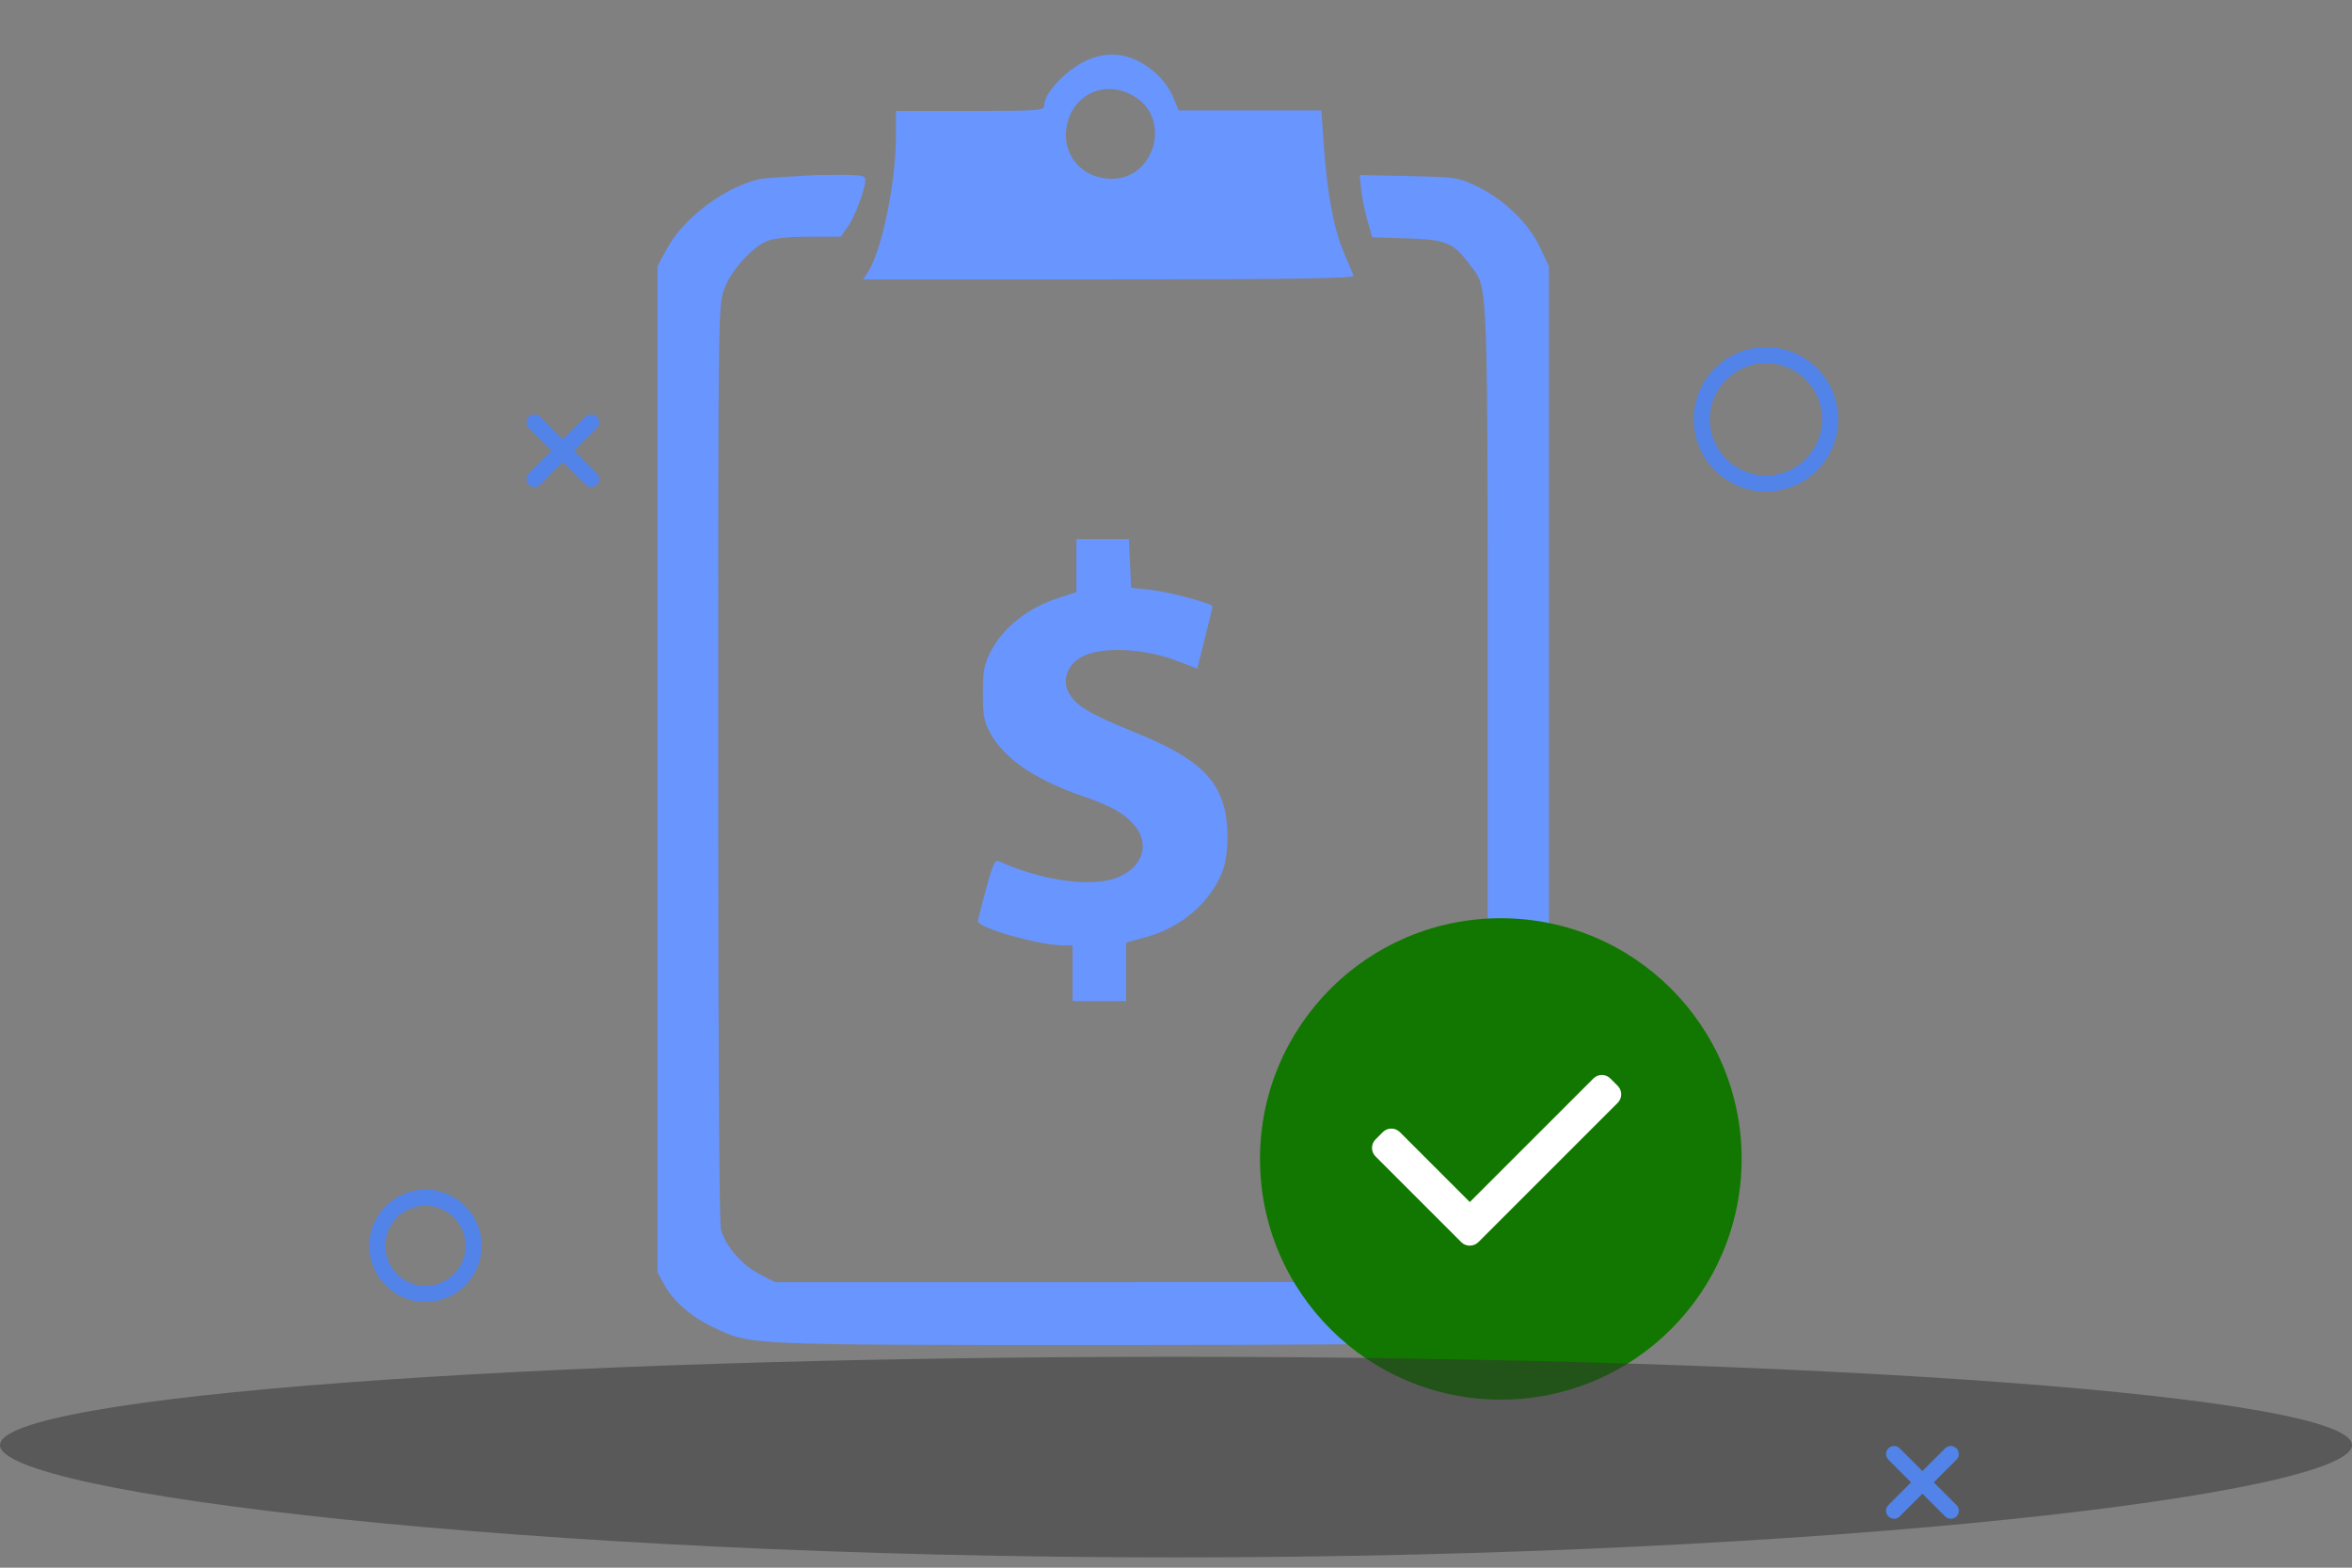 <svg width="210" height="140" viewBox="0 0 210 140" fill="none" xmlns="http://www.w3.org/2000/svg">
<rect x="0" y="0" width="210" height="140" fill="#808080" stroke="none"/>
<path d="M97.426 5.224C95.522 5.908 93.227 8.203 93.227 9.424C93.227 9.863 92.885 9.912 86.635 9.912H79.994V12.158C79.994 16.308 78.725 22.461 77.455 24.365L77.064 24.951H99.037C116.518 24.951 120.961 24.853 120.863 24.609C120.766 24.463 120.375 23.437 119.936 22.412C119.057 20.312 118.471 17.09 118.178 12.695L117.982 9.863H111.635H105.238L104.75 8.691C104.506 8.008 103.773 7.031 103.09 6.445C101.332 4.931 99.428 4.492 97.426 5.224ZM101.332 8.642C104.604 10.644 103.09 15.966 99.281 15.966C96.449 15.966 94.594 13.574 95.326 10.888C96.059 8.203 98.939 7.129 101.332 8.642Z" fill="#6995FE"/>
<path d="M67.738 16.015C64.613 16.748 60.951 19.531 59.486 22.314L58.705 23.779V68.701V113.623L59.291 114.697C60.072 116.162 61.732 117.627 63.734 118.554C67.103 120.117 66.225 120.117 98.939 120.117C116.371 120.117 129.408 120.019 130.141 119.873C133.559 119.189 136.439 117.382 137.709 114.99L138.295 113.916V68.847V23.779L137.514 22.119C136.537 19.97 134.291 17.822 131.898 16.65C130.141 15.82 130.043 15.82 125.746 15.722L121.4 15.625L121.547 17.041C121.645 17.822 121.889 19.043 122.133 19.824L122.523 21.191L125.648 21.289C129.115 21.386 129.799 21.679 131.264 23.681C132.924 25.976 132.826 23.486 132.826 68.261C132.826 112.646 132.924 110.547 131.361 112.548C130.971 113.037 130.189 113.672 129.652 113.964C128.627 114.502 128.041 114.502 98.891 114.502H69.203L67.787 113.769C66.225 112.939 64.809 111.328 64.369 109.814C64.223 109.13 64.125 95.312 64.125 68.066C64.125 27.539 64.125 27.294 64.662 25.83C65.248 24.169 67.103 22.119 68.471 21.533C69.057 21.289 70.326 21.142 72.231 21.142H75.062L75.648 20.312C76.283 19.482 77.26 16.894 77.26 16.064C77.26 15.625 76.967 15.576 72.963 15.625C70.668 15.771 68.275 15.869 67.738 16.015Z" fill="#6995FE"/>
<path d="M96.107 50.537V52.881L94.594 53.369C91.811 54.248 89.662 55.957 88.49 58.105C87.904 59.277 87.758 59.766 87.758 61.816C87.758 63.818 87.856 64.404 88.344 65.332C89.564 67.676 92.25 69.531 96.498 71.045C99.086 71.924 100.258 72.559 101.137 73.535C102.797 75.293 102.064 77.539 99.623 78.418C97.328 79.248 92.885 78.613 89.174 76.904C88.832 76.758 88.637 77.197 88.051 79.346C87.66 80.811 87.318 82.08 87.318 82.275C87.318 82.861 92.787 84.424 94.887 84.424H95.766V86.914V89.404H98.158H100.551V86.768V84.18L102.309 83.691C105.531 82.812 108.168 80.518 109.193 77.686C109.73 76.172 109.73 73.389 109.193 71.728C108.314 68.994 106.166 67.334 101.039 65.283C97.328 63.77 96.01 62.988 95.424 61.865C94.838 60.791 95.277 59.424 96.449 58.74C98.207 57.666 102.26 57.861 105.385 59.131L106.898 59.717L107.582 56.982C107.973 55.469 108.266 54.199 108.266 54.15C108.266 53.906 104.506 52.881 102.846 52.685L100.99 52.49L100.893 50.293L100.795 48.145H98.5H96.107V50.537Z" fill="#6995FE"/>
<path d="M134.002 124.993C145.877 124.993 155.503 115.368 155.503 103.496C155.503 91.624 145.877 82 134.002 82C122.127 82 112.5 91.624 112.5 103.496C112.5 115.368 122.127 124.993 134.002 124.993Z" fill="#127700"/>
<path fill-rule="evenodd" clip-rule="evenodd" d="M131.468 111.212C131.119 111.291 130.738 111.196 130.466 110.924L122.815 103.272C122.395 102.853 122.395 102.172 122.815 101.752L123.466 101.1C123.886 100.681 124.567 100.681 124.987 101.1L131.233 107.346L142.264 96.315C142.684 95.895 143.365 95.895 143.784 96.315L144.436 96.966C144.856 97.386 144.856 98.067 144.436 98.487L132.003 110.92C131.85 111.073 131.664 111.17 131.468 111.212Z" fill="white"/>
<path opacity="0.5" fill-rule="evenodd" clip-rule="evenodd" d="M105 139.081C162.99 139.081 210 133.402 210 129.049C210 124.696 162.99 121.167 105 121.167C47.01 121.167 0 124.696 0 129.049C0 133.402 47.01 139.081 105 139.081Z" fill="#323232"/>
<path d="M157.679 43.898C154.117 43.898 151.229 41.011 151.229 37.449C151.229 33.887 154.117 31 157.679 31C161.242 31 164.13 33.887 164.13 37.449C164.13 41.011 161.242 43.898 157.679 43.898ZM157.679 42.465C160.45 42.465 162.696 40.219 162.696 37.449C162.696 34.679 160.45 32.433 157.679 32.433C154.908 32.433 152.662 34.679 152.662 37.449C152.662 40.219 154.908 42.465 157.679 42.465Z" fill="#5283E9"/>
<path d="M37.986 116.269C35.215 116.269 32.969 114.023 32.969 111.253C32.969 108.483 35.215 106.237 37.986 106.237C40.757 106.237 43.003 108.483 43.003 111.253C43.003 114.023 40.757 116.269 37.986 116.269ZM37.986 114.836C39.965 114.836 41.57 113.232 41.57 111.253C41.57 109.274 39.965 107.67 37.986 107.67C36.007 107.67 34.403 109.274 34.403 111.253C34.403 113.232 36.007 114.836 37.986 114.836Z" fill="#5283E9"/>
<path fill-rule="evenodd" clip-rule="evenodd" d="M171.645 131.367L173.672 129.34C173.952 129.06 174.406 129.06 174.686 129.34C174.965 129.62 174.965 130.073 174.686 130.353L172.658 132.381L174.686 134.408C174.965 134.688 174.965 135.142 174.686 135.421C174.406 135.701 173.952 135.701 173.672 135.421L171.645 133.394L169.617 135.421C169.337 135.701 168.884 135.701 168.604 135.421C168.324 135.142 168.324 134.688 168.604 134.408L170.631 132.381L168.604 130.353C168.324 130.073 168.324 129.62 168.604 129.34C168.884 129.06 169.337 129.06 169.617 129.34L171.645 131.367Z" fill="#5283E9"/>
<path fill-rule="evenodd" clip-rule="evenodd" d="M50.251 39.237L52.278 37.21C52.558 36.93 53.012 36.93 53.291 37.21C53.571 37.49 53.571 37.943 53.291 38.223L51.264 40.251L53.291 42.278C53.571 42.558 53.571 43.012 53.291 43.291C53.012 43.571 52.558 43.571 52.278 43.291L50.251 41.264L48.223 43.291C47.943 43.571 47.49 43.571 47.21 43.291C46.93 43.012 46.93 42.558 47.21 42.278L49.237 40.251L47.21 38.223C46.93 37.943 46.93 37.49 47.21 37.21C47.49 36.93 47.943 36.93 48.223 37.21L50.251 39.237Z" fill="#5283E9"/>
</svg>
